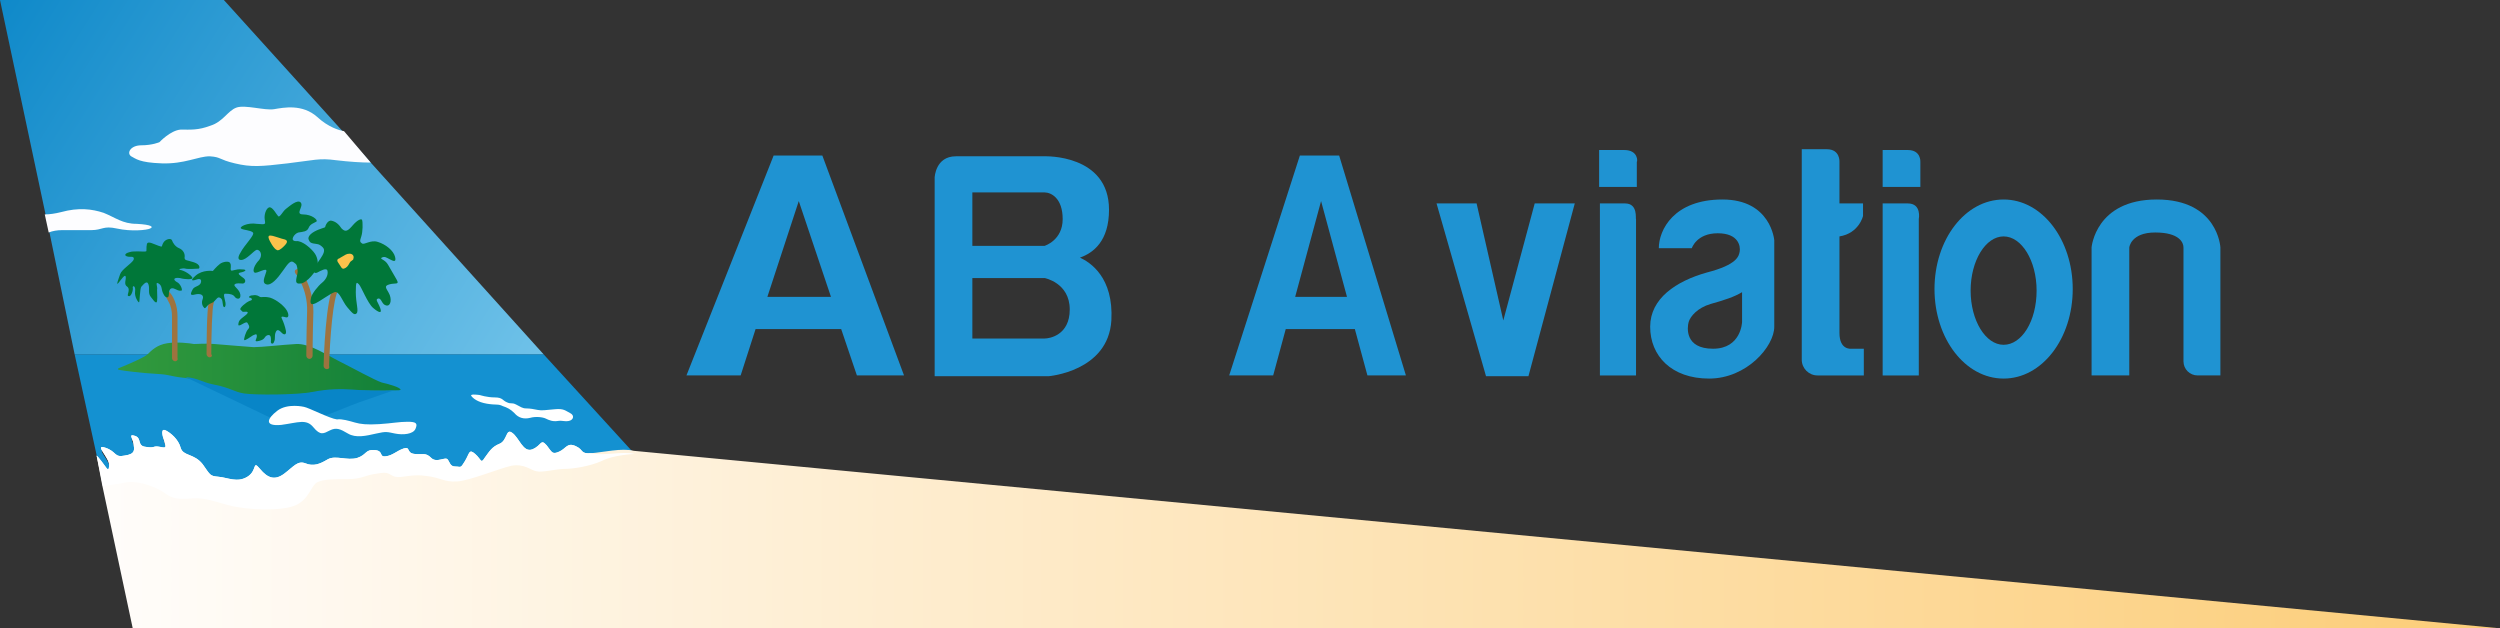 <?xml version="1.0" encoding="utf-8"?>
<!-- Generator: Adobe Illustrator 25.4.1, SVG Export Plug-In . SVG Version: 6.00 Build 0)  -->
<svg version="1.1" id="Layer_1" xmlns="http://www.w3.org/2000/svg" xmlns:xlink="http://www.w3.org/1999/xlink" x="0px" y="0px"
	 viewBox="0 0 318.3 80" style="enable-background:new 0 0 318.3 80;" xml:space="preserve">
<rect x="0" y="0" width="318.3" height="80" fill="#333333" stroke="none"/>
<style type="text/css">
	.f2d3f61e{fill:#1491D1;}
	.a0d40c0a{fill:url(#SVGID_1_);}
	.i3370326{fill:url(#SVGID_00000056422598672201110380000004972133439253033091_);}
	.eb8bcf53{fill:#1F93D2;}
	.xa0764a6{fill:#FDFDFF;}
	.f3c22c9b{fill:url(#SVGID_00000016757039563442451830000015833119416374238341_);}
	.d985ee61{fill:#9E733F;}
	.u808f68a{fill:#007739;}
	.oc57eb29{fill:#FBC24B;}
	.p36cf6f5{fill:#0885C7;}
	.a0d40c0a0{fill:#FFFFFF;}
</style>
<g>
	<path class="f2d3f61e" d="M80.8,57.8c-1.5-0.4-4,0.2-5.4,0.3c-1.4,0.1-0.8-0.4-2-0.9c-1.1-0.5-1.2,0.3-2.1,0.7c-0.9,0.4-0.9,0.1-1.6-0.8
		c-0.7-0.9-0.6,0-1.8,0.5c-1.2,0.5-1.8-1.5-2.6-2.1c-0.9-0.6-0.6,1-1.6,1.4c-1,0.4-1.3,1-1.9,1.8c-0.6,0.8-0.4,0.2-1.2-0.5
		c-0.8-0.7-0.7-0.2-1.3,0.9c-0.6,1-0.5,0.7-1.2,0.7c-0.7,0-0.7-0.6-1-0.9c-0.3-0.4-1.4,0.5-2.1-0.2c-0.7-0.7-1-0.4-2.1-0.5
		c-1.1-0.1-0.5-1-1.4-0.7c-0.9,0.3-1.3,0.9-2.3,1c-0.9,0.1-0.2-0.7-1.4-0.8c-1.2-0.1-1,0.6-2.2,1c-1.2,0.4-2.8-0.4-3.8,0.2
		c-1,0.6-1.8,0.9-2.8,0.5c-1-0.4-1.5,0.4-2.7,1.3c-1.2,0.9-2.1,0.6-3.1-0.6c-1-1.2-0.3,0.1-1.6,1c-1.3,0.8-2.5,0.1-3.7,0
		c-1.2-0.1-1-0.2-2-1.6c-1-1.4-2.4-1-2.8-2.1c-0.3-1.1-1.3-1.9-1.9-2.2c-0.6-0.3-0.5,0.5-0.2,1.3c0.3,0.8,0.5,1-0.5,0.8
		c-0.9-0.2-0.6,0.2-1.8,0c-1.2-0.2-0.5-1.1-1.4-1.4c-0.9-0.3-0.4,0.3-0.2,1c0.1,0.7,0.3,1.2-1.1,1.5c-1.4,0.2-1-0.6-2.5-1
		c-1.5-0.5,0.6,1.3,0.5,2.3c-0.1,1-0.2,0.1-1.4-1.1c-0.1-0.1-0.1-0.2-0.2-0.2L9.5,45.1h59.7L80.8,57.8z"/>
	<linearGradient id="SVGID_1_" gradientUnits="userSpaceOnUse" x1="-9.754" y1="4.42" x2="68.078" y2="53.414">
		<stop  offset="0" style="stop-color:#0885C7"/>
		<stop  offset="1" style="stop-color:#73C4EA"/>
	</linearGradient>
	<polygon class="a0d40c0a" points="69.2,45.1 9.5,45.1 6.3,29.6 5.8,27.3 0,0 28.5,0 43.7,16.8 47.2,20.7 	"/>
	
		<linearGradient id="SVGID_00000036232772872752269340000003440497613518542464_" gradientUnits="userSpaceOnUse" x1="12.265" y1="67.459" x2="318.284" y2="67.459">
		<stop  offset="0" style="stop-color:#FFFDFB"/>
		<stop  offset="1" style="stop-color:#FCCD78"/>
	</linearGradient>
	<path style="fill:url(#SVGID_00000036232772872752269340000003440497613518542464_);" d="M318.3,80H16.9l-3.9-18.3L12.3,58
		c0.1,0.1,0.1,0.1,0.2,0.2c1.1,1.3,1.3,2.1,1.4,1.1c0.1-1-2-2.8-0.5-2.3c1.5,0.5,1.1,1.3,2.5,1c1.4-0.2,1.2-0.8,1.1-1.5
		c-0.1-0.7-0.7-1.3,0.2-1c0.9,0.3,0.2,1.3,1.4,1.4c1.2,0.2,0.8-0.2,1.8,0c0.9,0.2,0.7,0,0.5-0.8c-0.3-0.8-0.4-1.6,0.2-1.3
		c0.6,0.3,1.6,1.1,1.9,2.2c0.3,1.1,1.7,0.7,2.8,2.1c1,1.4,0.9,1.5,2,1.6c1.2,0.1,2.4,0.8,3.7,0c1.3-0.8,0.6-2.2,1.6-1
		c1,1.2,1.9,1.5,3.1,0.6c1.2-0.9,1.7-1.7,2.7-1.3c1,0.4,1.8,0.1,2.8-0.5c1-0.6,2.5,0.2,3.8-0.2c1.2-0.4,1-1.1,2.2-1
		c1.2,0.1,0.5,0.9,1.4,0.8c0.9-0.1,1.4-0.7,2.3-1c0.9-0.3,0.3,0.6,1.4,0.7c1.1,0.1,1.4-0.2,2.1,0.5c0.7,0.7,1.8-0.2,2.1,0.2
		c0.3,0.4,0.3,0.9,1,0.9c0.7,0,0.6,0.3,1.2-0.7c0.6-1,0.5-1.6,1.3-0.9c0.8,0.7,0.7,1.3,1.2,0.5c0.6-0.8,0.9-1.4,1.9-1.8
		c1-0.4,0.8-2,1.6-1.4c0.9,0.6,1.4,2.6,2.6,2.1c1.2-0.5,1-1.4,1.8-0.5c0.7,0.9,0.7,1.2,1.6,0.8c0.9-0.4,1-1.2,2.1-0.7
		c1.1,0.5,0.5,1,2,0.9c1.4-0.1,3.9-0.7,5.4-0.3L318.3,80z"/>
	<g>
		<path class="eb8bcf53" d="M98.5,19.8l-11.1,28h6.9l1.9-5.9h10.9l2,5.9h6l-10.4-28H98.5z M97.7,37.8l4-12.2l4.1,12.2H97.7z"/>
		<path class="eb8bcf53" d="M165.5,19.8l-9,28h5.6l1.6-5.9h8.8l1.6,5.9h4.9l-8.5-28H165.5z M164.9,37.8l3.3-12.2l3.3,12.2H164.9z"/>
		<path class="eb8bcf53" d="M137.5,32.8c1.7-0.6,3.7-2.1,3.7-6.1c0-7.1-8.2-6.8-8.2-6.8h-9.2c0,0,0,0,0,0c-0.1,0-0.3,0-0.8,0
			c-0.3,0-0.7,0-1.3,0c-2.6,0-2.7,2.7-2.7,2.7v25.3h4.8h9.7c0,0,7.6-0.6,8-7.1C141.8,35.3,138.8,33.4,137.5,32.8z M133,24.5
			c0.8,0,2.3,0.7,2.3,3.4s-2.3,3.4-2.3,3.4h-9.2v-6.8H133z M133,43.1c-0.5,0-7.4,0-9.2,0v-7.7h9.2c0,0,3.2,0.6,3.2,4
			C136.2,42.7,133.6,43.1,133,43.1z"/>
		<polygon class="eb8bcf53" points="191.4,40.8 188,25.9 182.9,25.9 189.2,47.9 194.6,47.9 200.5,25.9 195.4,25.9 		"/>
		<path class="eb8bcf53" d="M206.9,25.9c-1.8,0-3.2,0-3.2,0v21.9h4.6V27.9C208.2,27.9,208.6,25.9,206.9,25.9z"/>
		<path class="eb8bcf53" d="M206.8,19.1c-1.7,0-3.2,0-3.2,0v4.7h4.8v-3.2C208.5,20.6,208.6,19.1,206.8,19.1z"/>
		<path class="eb8bcf53" d="M242.9,25.9c-1.8,0-3.2,0-3.2,0v21.9h4.6V27.9C244.3,27.9,244.7,25.9,242.9,25.9z"/>
		<path class="eb8bcf53" d="M242.9,19.1c-1.7,0-3.2,0-3.2,0v4.7h4.8v-3.2C244.5,20.6,244.6,19.1,242.9,19.1z"/>
		<path class="eb8bcf53" d="M234.2,20.6c0,0,0.1-1.6-1.6-1.6s-3.2,0-3.2,0v6.9v19.9c0,1.1,0.9,2,2,2h0.8h1.8h3.3v-3.4h-1.6
			c0,0-1.5,0.2-1.5-2c0,0,0,0,0,0V30.1c2.5-0.4,3-2.6,3-2.6v-1.6h-3V20.6z"/>
		<path class="eb8bcf53" d="M219.3,25.4c-6.2,0-8.1,3.9-8.1,6.2h4.2c0,0,0.6-1.9,3.3-1.9s2.9,1.7,2.8,2.3s-0.3,1.7-4.2,2.7
			c-3.9,1.1-7.2,3.3-7.2,6.9c0,3.7,2.7,6.6,7.5,6.6s8.3-4.1,8.3-6.6c0-2.4,0-11,0-11S225.5,25.4,219.3,25.4z M221.8,41
			c0,0-0.1,3.4-3.7,3.4c-3.6,0-3.3-2.7-3.1-3.4c0.2-0.7,1.1-1.8,2.8-2.3c1.8-0.5,3-0.9,4-1.5V41z"/>
		<path class="eb8bcf53" d="M255.1,25.4c-4.9,0-8.8,5.1-8.8,11.4s3.9,11.4,8.8,11.4s8.8-5.1,8.8-11.4S260,25.4,255.1,25.4z M255.1,43.9
			c-2.3,0-4.2-3.1-4.2-6.9c0-3.8,1.9-6.9,4.2-6.9s4.2,3.1,4.2,6.9C259.3,40.9,257.4,43.9,255.1,43.9z"/>
		<path class="eb8bcf53" d="M274.6,25.4c-7.8,0-8.3,6.1-8.3,6.1v16.3h4.8V31.5c0,0,0.2-1.9,3.3-1.9s3.6,1.3,3.6,1.9V46
			c0,1,0.8,1.8,1.8,1.8h2.9V31.5C282.7,31.5,282.4,25.4,274.6,25.4z"/>
	</g>
	<path class="xa0764a6" d="M47.2,20.7c-1.2,0-2.7-0.1-4.4-0.3c-2.2-0.3-2.8,0-6.2,0.4c-3.4,0.4-4.6,0.5-6.7,0c-2.1-0.5-1.7-0.8-3.2-0.9
		c-1.5,0-3.2,1-6.1,0.9s-3.3-0.6-3.9-0.9c-0.6-0.4-0.1-1.4,1.3-1.4c1.4,0,2.3-0.4,2.3-0.4s1.4-1.5,2.7-1.6c1.3,0,2.2,0.1,3.8-0.5
		c1.6-0.5,2.2-1.9,3.3-2.3c1.1-0.4,3.6,0.4,4.8,0.2c1.2-0.2,3.6-0.7,5.5,1c1.4,1.3,2.8,1.7,3.4,1.8L47.2,20.7z"/>
	<path class="xa0764a6" d="M19.1,29.1c-0.4,0.2-2.4,0.4-4.2,0c-1.8-0.4-1.8,0.2-3.3,0.2c-1.5,0-1.9,0-3.7,0c-0.6,0-1.2,0.1-1.7,0.3
		l-0.5-2.3c0.6,0,1.3-0.1,2.1-0.3c2.2-0.6,3.9-0.4,5.4,0.1c1.5,0.6,2.4,1.4,4.2,1.4C19.3,28.6,19.6,28.9,19.1,29.1z"/>
	
		<linearGradient id="SVGID_00000021800817535179845070000000640409797977652867_" gradientUnits="userSpaceOnUse" x1="15.233" y1="46.941" x2="51.039" y2="46.941">
		<stop  offset="1.494645e-03" style="stop-color:#329A3D"/>
		<stop  offset="1" style="stop-color:#128039"/>
	</linearGradient>
	<path style="fill:url(#SVGID_00000021800817535179845070000000640409797977652867_);" d="M51,49.6c0,0.1-0.3,0.1-0.9,0.1
		c-1.5,0.1-4.3,0-5.4,0c-1.4,0-3.1,0-5.1,0.3c-2,0.4-7.4,0.4-8.7,0.2c-1.3-0.2-1.7-0.7-3.7-1.1c-2-0.4-1.9-0.8-3.8-1
		c-1.9-0.2-1.6-0.4-3.5-0.5c-1.9-0.1-4.2-0.4-4.7-0.5c-0.5-0.1,0.1-0.3,0.1-0.3s3-1.2,3.5-1.7c0.5-0.5,1.2-1.2,2.5-1.4
		c1.2-0.2,2.9,0,3.4,0.1c0.4,0,1.6-0.1,2.6,0c1,0.1,3.8,0.3,5,0.4c1.1,0,3.6-0.3,5.4-0.4c1.7-0.1,3.9,1.4,5.5,2.2
		c1.6,0.8,4.5,2.4,5.4,2.7C49.5,48.9,50.9,49.3,51,49.6z"/>
	<g>
		<path class="d985ee61" d="M22.3,46c-0.2,0-0.4-0.2-0.4-0.4v-5.3c0-0.6-0.1-1.3-0.4-1.8c-0.2-0.4-0.4-0.8-0.6-1c-0.1-0.1-0.1-0.4,0-0.5
			c0.1-0.1,0.4-0.1,0.5,0c0.3,0.3,0.6,0.7,0.8,1.2c0.3,0.7,0.4,1.4,0.4,2.1v5.3C22.7,45.8,22.5,46,22.3,46z"/>
	</g>
	<g>
		<path class="d985ee61" d="M26.7,45.5c-0.2,0-0.4-0.2-0.4-0.4c0-0.6,0-5.8,0.3-6.7c0.1-0.2,0.3-0.3,0.4-0.2c0.2,0.1,0.3,0.3,0.2,0.4
			c-0.2,0.6-0.3,4.3-0.3,6.5C27.1,45.3,26.9,45.5,26.7,45.5z"/>
	</g>
	<g>
		<path class="d985ee61" d="M39.4,45.7C39.4,45.7,39.4,45.7,39.4,45.7c-0.2,0-0.4-0.2-0.4-0.4c0,0,0-2.5,0.1-5.6c0.1-3-1.5-4.9-1.5-4.9
			c-0.1-0.2-0.1-0.4,0.1-0.5c0.2-0.1,0.4-0.1,0.5,0c0.1,0.1,1.7,2.2,1.7,5.4c-0.1,3.1-0.1,5.6-0.1,5.6
			C39.8,45.5,39.6,45.7,39.4,45.7z"/>
	</g>
	<g>
		<path class="d985ee61" d="M41.6,47C41.6,47,41.6,47,41.6,47c-0.2,0-0.4-0.2-0.4-0.4c0-0.9,0.3-8.8,1.3-10.1c0.1-0.2,0.3-0.2,0.5-0.1
			c0.2,0.1,0.2,0.3,0.1,0.5c-0.7,0.9-1.1,6.3-1.2,9.7C42,46.9,41.8,47,41.6,47z"/>
	</g>
	<path class="u808f68a" d="M16.6,32.7c0,0,0.6-0.1,0.4,0.4c-0.3,0.5-1.5,1.2-1.7,1.8c-0.2,0.6-0.6,1.6-0.2,1.1c0.4-0.5,0.8-1.1,0.9-0.8
		c0.1,0.4-0.3,1,0.2,1.3c0.5,0.4-0.2,1.2,0.2,1.2c0.3,0.1,0.6-0.8,0.5-1.1c0-0.3,0.4-0.2,0.3,0.5c-0.1,0.7,0.4,1.4,0.5,1.4
		s0.1-1.8,0.3-2c0.2-0.2,0.7-0.9,0.9-0.3s-0.1,1.1,0.3,1.6c0.4,0.5,0.5,0.7,0.7,0.7c0.2,0,0.1-1.1,0.1-1.6c0.1-0.4-0.3-1.1,0.2-0.8
		c0.5,0.3,0.3,0.8,0.6,1.3c0.2,0.5,0.7,0.7,0.7,0.1c0-0.6,0.2-1,0.8-0.7s0.6,0.2,0.8,0.2c0.2,0-0.1-0.9-0.6-1.1
		c-0.5-0.3-0.4-0.6,0.4-0.5c0.7,0.2,1.6,0.2,1.6,0c0-0.2-0.7-0.8-1.4-1c-0.7-0.1,0.2-0.3,0.5-0.2s1.6,0,1.7,0c0.1,0,0.3-0.5-0.6-0.8
		c-0.9-0.3-1.2-0.2-1.2-0.6c0.1-0.5-0.2-1-0.7-1.2s-0.8-0.7-0.9-1c-0.1-0.3-0.8-0.2-1.1,0.3c-0.3,0.5,0,0.6-0.6,0.4
		c-0.6-0.2-1.4-0.7-1.5-0.2c-0.1,0.4,0,0.9-0.1,0.9c-0.2,0.1-1.5-0.1-2.1,0.1C15.7,32.3,15.8,32.7,16.6,32.7z"/>
	<path class="u808f68a" d="M25,35.6c0,0,0.7-0.3,0.6,0.3c-0.1,0.6-0.9,0.5-1.1,1c-0.2,0.4-0.4,0.8,0.3,0.6c0.8-0.2,1.2,0.1,1,0.6
		s0,0.9,0.2,1.1c0.2,0.2,0.3-0.4,0.9-0.6s0.7-0.9,1.1-0.7c0.4,0.2,0.3,0.6,0.4,1s0.4,0.2,0.3-0.4s-0.4-1.2,0.1-1.1
		c0.5,0,0.9,0.1,1.1,0.4c0.2,0.3,0.8,0.4,0.7-0.3c-0.1-0.7-1-1.1-0.7-1.3c0.2-0.2,0.7-0.1,1-0.1s0.5-0.4,0.1-0.7
		c-0.4-0.3-0.9-0.6-0.4-0.7c0.6-0.1,1-0.4,0.2-0.4c-0.8-0.1-1.3,0.3-1.4,0.1c-0.1-0.2,0.1-0.6-0.1-0.9c-0.1-0.3-0.9-0.2-1.3,0.1
		c-0.4,0.3-0.9,0.9-0.9,0.9s-1.3-0.2-2.2,0.6S24.7,35.7,25,35.6z"/>
	<path class="u808f68a" d="M30.6,32.2c0,0-0.6,0.9,0.1,0.9c0.7,0,1.6-1.2,2-1.3c0.4,0,0.8,0.6,0.3,1.3c-0.6,0.6-0.9,1.4-0.6,1.6
		c0.3,0.2,1.7-0.8,1.5-0.1c-0.2,0.7-0.6,1.4,0,1.6c0.6,0.2,1.4-0.7,2.1-1.7s1-1.4,1.4-1.1s0.4,0.3,0.5,1.1c0,0.7-0.6,1.7,0.3,1.6
		c0.9,0,2.1-1.7,2.2-2.1c0.1-0.4,0.1-1.1-0.3-1.7s-1.6-1.7-2.4-1.6c-0.9,0-0.2-1,0.3-1.1c0.6-0.1,1.1-0.1,1.3-0.6s0.7-0.6,1-0.8
		c0.2-0.2-0.6-0.9-1.7-0.9c-1.1,0,0.1-1-0.3-1.5s-1.5,0.5-1.9,0.8s-0.8,1.2-1,0.9c-0.2-0.2-0.6-1-1-1.1c-0.4-0.1-0.8,0.8-0.7,1.5
		c0.1,0.7,0.2,0.7-1,0.6c-1.2-0.2-2.3,0.4-2,0.6s1.2,0.2,1.5,0.5S31.1,31.2,30.6,32.2z"/>
	<path class="oc57eb29" d="M34.5,30c0,0-0.4-0.1-0.3,0.3c0.1,0.4,0.7,1.4,1,1.5c0.2,0.2,0.6-0.1,0.9-0.4s0.7-0.7,0.2-0.9
		C35.8,30.4,34.8,30,34.5,30z"/>
	<path class="u808f68a" d="M39.9,34.5c0,0,0.1,0.4,0.5,0.2s1.2-0.7,1.3-0.2c0.1,0.5-0.2,1.1-0.7,1.5c-0.5,0.4-1.3,1.4-1.4,1.9
		c-0.1,0.5-0.2,1.1,0.6,0.7c0.8-0.4,1.8-1.2,2.4-1.4c0.6-0.2,1,1.2,1.6,1.9s0.9,1.1,1.2,0.8s-0.1-1.3-0.1-2.7s0.1-1.3,0.4-1
		s1.1,2.4,1.8,3c0.7,0.6,1.2,0.8,0.9,0s-0.7-1.1-0.2-1.2c0.4,0,0.4,0.8,1,0.9c0.6,0.1,0.7-0.9,0.3-1.6c-0.4-0.7-0.6-0.9,0.1-1.1
		c0.7-0.2,1.3,0.1,0.9-0.6s-0.7-1.2-1.1-1.9s-1.1-0.7-0.8-0.9c0.4-0.2,0.6,0,1,0.2c0.4,0.2,0.9,0.5,0.7-0.3
		c-0.2-0.8-1.2-1.6-2.2-1.9c-0.9-0.3-1.7,0.4-2,0.2s-0.3-0.3-0.1-0.9c0.2-0.6,0.2-1.8,0.1-2.1c-0.1-0.2-0.6,0-1.2,0.7
		s-0.9,0.9-1.4,0.4c-0.4-0.6-0.8-0.9-1.3-1c-0.5-0.1-0.8,0.7-0.8,0.8c0,0.1-0.7,0.2-1.4,0.6s-0.8,0.8-0.7,1c0.1,0.2,0.1,0.4,0.6,0.5
		c0.5,0.1,0.7,0,1.2,0.5C41.8,32.2,40,33.6,39.9,34.5z"/>
	<path class="u808f68a" d="M31.1,39.7c0,0,0.6-0.1,0.4,0.2s-1,0.7-1.1,1.1c-0.1,0.4-0.1,0.5,0.2,0.4c0.2-0.1,0.8-0.5,0.9-0.3
		c0.1,0.2,0.4,0.5,0.1,0.8s-0.6,1.3-0.5,1.4s0.8-0.4,1.1-0.6c0.3-0.1,0.5-0.3,0.5,0.1c0,0.4-0.5,0.8,0.3,0.6c0.8-0.2,0.6-0.5,1-0.7
		c0.5-0.2,0.5,0.3,0.5,0.7c-0.1,0.4,0.3,0.5,0.4,0.1c0.2-0.4,0-0.7,0.2-1.2c0.2-0.5,0.5-0.2,0.8,0.1c0.3,0.3,0.6,0.2,0.5-0.3
		c-0.1-0.5-0.3-1.1-0.5-1.5c-0.2-0.4,0.1-0.3,0.5-0.2s0.4-0.4,0.1-0.9s-1.2-1.3-2.1-1.6c-0.9-0.2-1,0-1.3-0.1
		c-0.2-0.1-0.4-0.3-0.9-0.2c-0.5,0-0.6,0.3-0.4,0.3c0.2,0,0.5,0.3,0,0.4c-0.5,0.2-1.3,0.9-1.2,1.1C30.9,39.7,30.8,39.7,31.1,39.7z"
		/>
	<path class="oc57eb29" d="M43.2,32.9c0,0-0.5,0.1-0.1,0.6c0.3,0.4,0.4,0.8,0.7,0.7s0.5-0.3,0.7-0.7c0.2-0.4,0.5-0.3,0.5-0.6
		c0.1-0.3-0.1-0.6-0.5-0.6s-0.6,0.2-0.8,0.3C43.5,32.7,43.2,32.9,43.2,32.9z"/>
	<path class="p36cf6f5" d="M50.2,49.7c-0.1,0-1.5,0.5-4.4,1.5c-3,1.1-4.5,2-6.8,2.2c-2.3,0.3-3.3,0.5-5.8-0.8c-2.5-1.2-9.6-4.6-9.6-4.6
		c1.9,0.2,1.8,0.6,3.8,1c2,0.4,2.4,0.9,3.7,1.1c1.3,0.2,6.7,0.2,8.7-0.2c2-0.4,3.6-0.4,5.1-0.3C45.8,49.7,48.7,49.8,50.2,49.7z"/>
	<path class="a0d40c0a0" d="M38.7,51.8c0,0-2.1-0.5-3.4,0.5c-1.3,1-1.7,2,0.5,1.8c2.2-0.3,3.2-0.8,4.1,0.3c0.9,1.1,1.3,0.8,2.1,0.4
		c0.8-0.4,1.3-0.2,2.3,0.4s2.3,0.3,3.6,0c1.3-0.3,1.4-0.2,2.4,0c1,0.2,2.3,0.1,2.6-0.6s0.1-0.9-1-0.9c-1.1,0-2,0.2-3.6,0.3
		c-1.6,0.1-2.4,0-3.1-0.2s-1.7-0.5-2.3-0.4C42,53.3,39.3,51.9,38.7,51.8z"/>
	<path class="a0d40c0a0" d="M61.1,50.3c0,0-1.3-0.2-1.1,0.1s0.8,0.8,2,1c1.2,0.2,1.4,0,2,0.3c0.6,0.2,1,0.4,1.5,0.9
		c0.5,0.6,1.2,0.8,2,0.6c0.7-0.2,1.6-0.1,2,0.1c0.4,0.2,0.9,0.4,1.5,0.3s0.8,0.1,1.4,0s0.8-0.7,0.2-1s-0.8-0.6-1.9-0.5
		c-1.2,0.1-1.7,0.2-2.2,0.1S67.5,52,67,52c-0.5,0-0.7-0.2-1.3-0.5s-0.6,0-1.2-0.3C64,51,64,50.6,63,50.6S61.1,50.3,61.1,50.3z"/>
	<path class="a0d40c0a0" d="M80.8,57.8c0,0-2.7,0.1-4.2,0.9c-1.6,0.7-3.7,1-4.7,1c-1.1,0-2.9,0.5-3.6,0.3c-0.7-0.1-1.5-1-3.2-0.7
		c-1.7,0.4-5.3,1.9-6.9,2c-1.7,0.1-2.1-0.5-3.9-0.7c-1.9-0.3-3.1,0.3-4,0.1c-0.9-0.3-0.7-0.7-2.3-0.4c-1.6,0.2-1.9,0.7-3.7,0.7
		c-1.8,0-3.1,0-3.9,0.4c-0.8,0.4-1,2.1-2.7,2.9c-1.7,0.8-6.1,0.7-8.7,0c-2.5-0.7-3.2-1-5.1-0.8c-1.9,0.1-2.3-0.3-3.2-0.9
		c-0.9-0.6-3-1.4-4.5-1.2c-0.5,0.1-1.7,0.3-3.1,0.5L12.3,58c0.1,0.1,0.1,0.1,0.2,0.2c1.1,1.3,1.3,2.1,1.4,1.1c0.1-1-2-2.8-0.5-2.3
		c1.5,0.5,1.1,1.3,2.5,1c1.4-0.2,1.2-0.8,1.1-1.5c-0.1-0.7-0.7-1.3,0.2-1c0.9,0.3,0.2,1.3,1.4,1.4c1.2,0.2,0.8-0.2,1.8,0
		c0.9,0.2,0.7,0,0.5-0.8c-0.3-0.8-0.4-1.6,0.2-1.3c0.6,0.3,1.6,1.1,1.9,2.2c0.3,1.1,1.7,0.7,2.8,2.1c1,1.4,0.9,1.5,2,1.6
		c1.2,0.1,2.4,0.8,3.7,0c1.3-0.8,0.6-2.2,1.6-1c1,1.2,1.9,1.5,3.1,0.6c1.2-0.9,1.7-1.7,2.7-1.3c1,0.4,1.8,0.1,2.8-0.5
		c1-0.6,2.5,0.2,3.8-0.2c1.2-0.4,1-1.1,2.2-1c1.2,0.1,0.5,0.9,1.4,0.8c0.9-0.1,1.4-0.7,2.3-1c0.9-0.3,0.3,0.6,1.4,0.7
		c1.1,0.1,1.4-0.2,2.1,0.5c0.7,0.7,1.8-0.2,2.1,0.2c0.3,0.4,0.3,0.9,1,0.9c0.7,0,0.6,0.3,1.2-0.7c0.6-1,0.5-1.6,1.3-0.9
		c0.8,0.7,0.7,1.3,1.2,0.5c0.6-0.8,0.9-1.4,1.9-1.8c1-0.4,0.8-2,1.6-1.4c0.9,0.6,1.4,2.6,2.6,2.1c1.2-0.5,1-1.4,1.8-0.5
		c0.7,0.9,0.7,1.2,1.6,0.8c0.9-0.4,1-1.2,2.1-0.7c1.1,0.5,0.5,1,2,0.9C76.8,58.1,79.3,57.4,80.8,57.8z"/>
</g>
</svg>
